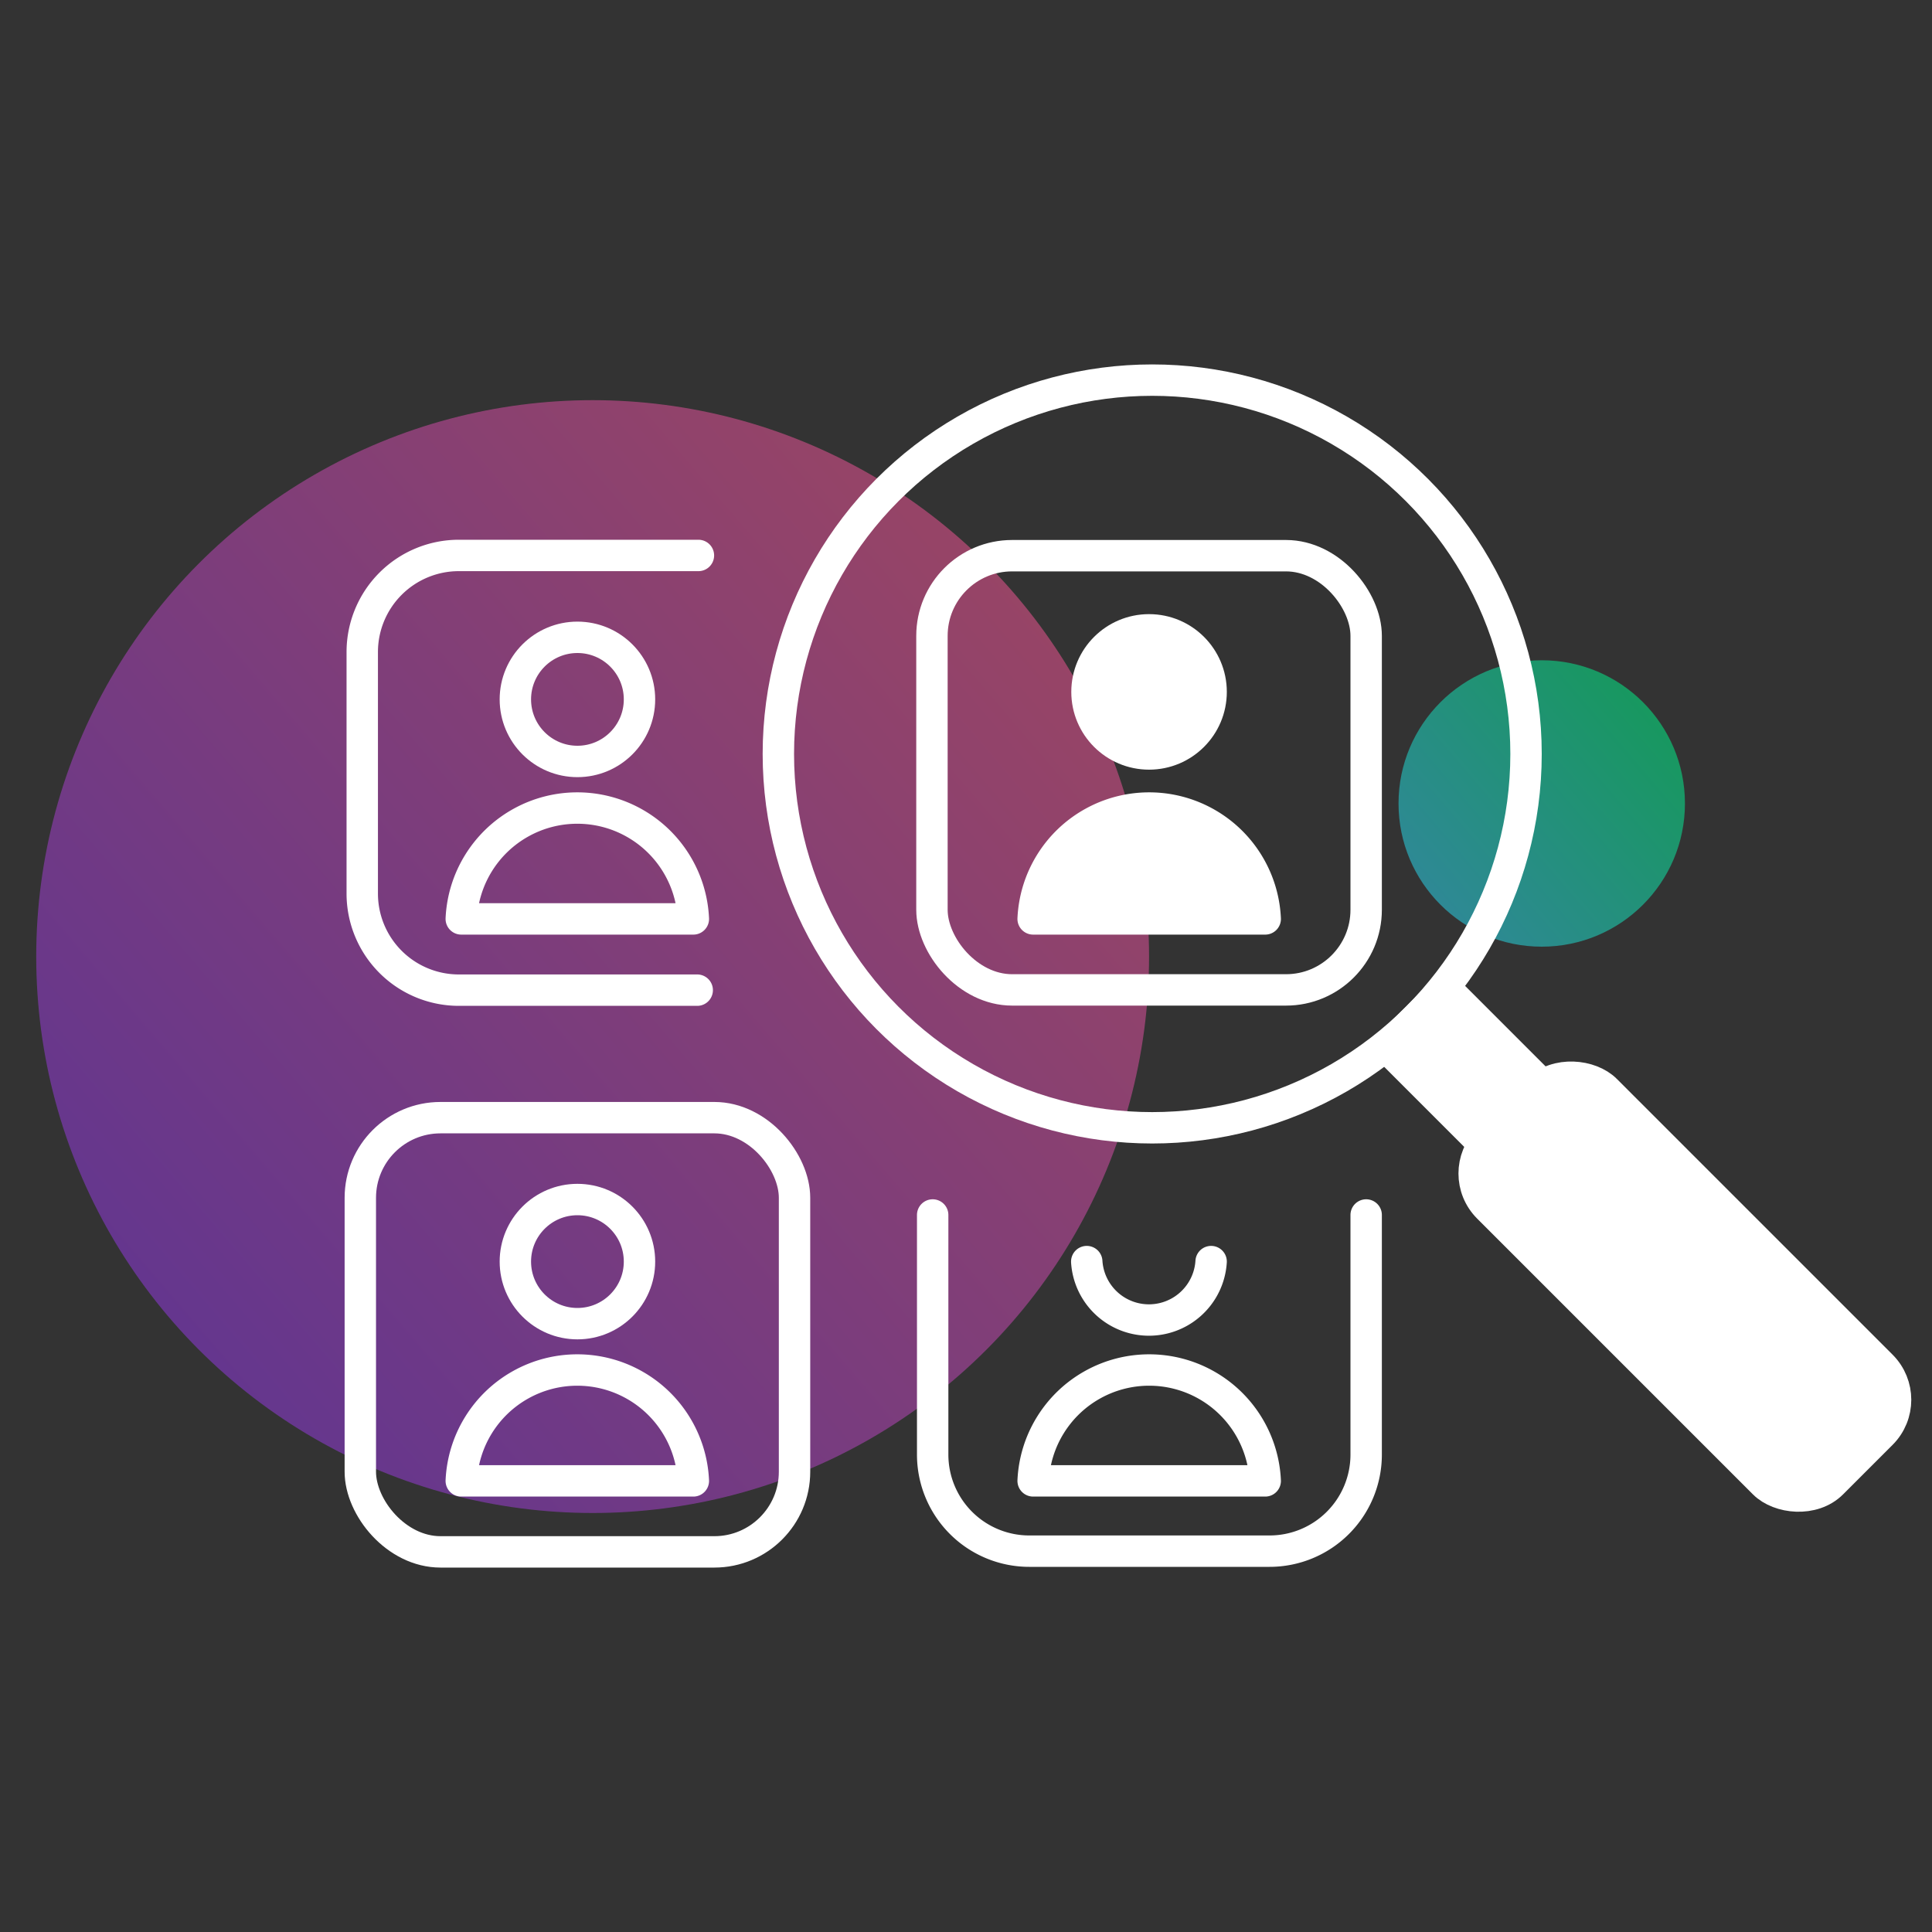 <svg id="Layer_1" data-name="Layer 1" xmlns="http://www.w3.org/2000/svg" xmlns:xlink="http://www.w3.org/1999/xlink" viewBox="0 0 80 80"><rect x="0" y="0" width="80" height="80" fill="#333333" stroke="none"/><defs><style>.cls-1{opacity:0.5;fill:url(#linear-gradient);}.cls-2{opacity:0.55;fill:url(#linear-gradient-2);}.cls-3{fill:none;}.cls-3,.cls-4{stroke:#fff;stroke-linecap:round;stroke-linejoin:round;stroke-width:1.3px;}.cls-4{fill:#fff;}</style><linearGradient id="linear-gradient" x1="43.06" y1="23.75" x2="-2.23" y2="62.53" gradientUnits="userSpaceOnUse"><stop offset="0" stop-color="#ff5898"/><stop offset="1" stop-color="#7d33ff"/></linearGradient><linearGradient id="linear-gradient-2" x1="68.61" y1="29.19" x2="56.95" y2="39.17" gradientUnits="userSpaceOnUse"><stop offset="0" stop-color="#00eb81"/><stop offset="1" stop-color="#35c8ff"/></linearGradient></defs><circle class="cls-1" cx="24.54" cy="39.61" r="23.04"/><circle class="cls-2" cx="63.84" cy="33.27" r="5.93"/><circle class="cls-3" cx="47.71" cy="31.22" r="15.48"/><rect class="cls-4" x="66.33" y="43.22" width="6.88" height="20.13" rx="1.99" transform="translate(156.78 41.62) rotate(135)"/><rect class="cls-4" x="60.49" y="40.69" width="3.44" height="10.06" transform="translate(138.53 34.06) rotate(135)"/><path class="cls-3" d="M19.1,38.05a4.81,4.81,0,0,1,9.61,0Z"/><circle class="cls-3" cx="23.91" cy="28.96" r="2.57"/><path class="cls-3" d="M28.87,41H19a4,4,0,0,1-4-4V27a4,4,0,0,1,4-4h9.92"/><path class="cls-4" d="M42.78,38.05a4.81,4.81,0,0,1,9.61,0Z"/><circle class="cls-4" cx="47.58" cy="28.65" r="2.57"/><rect class="cls-3" x="38.59" y="23.01" width="17.98" height="17.98" rx="3.32"/><path class="cls-3" d="M19.1,61.32a4.81,4.81,0,0,1,9.61,0Z"/><circle class="cls-3" cx="23.91" cy="52.24" r="2.57"/><rect class="cls-3" x="14.92" y="46.28" width="17.98" height="17.98" rx="3.32"/><path class="cls-3" d="M42.78,61.32a4.81,4.81,0,0,1,9.61,0Z"/><path class="cls-3" d="M45,52.24a2.58,2.58,0,0,0,5.15,0"/><path class="cls-3" d="M56.57,50.31v9.92a4,4,0,0,1-4,4H42.62a4,4,0,0,1-4-4V50.31"/></svg>